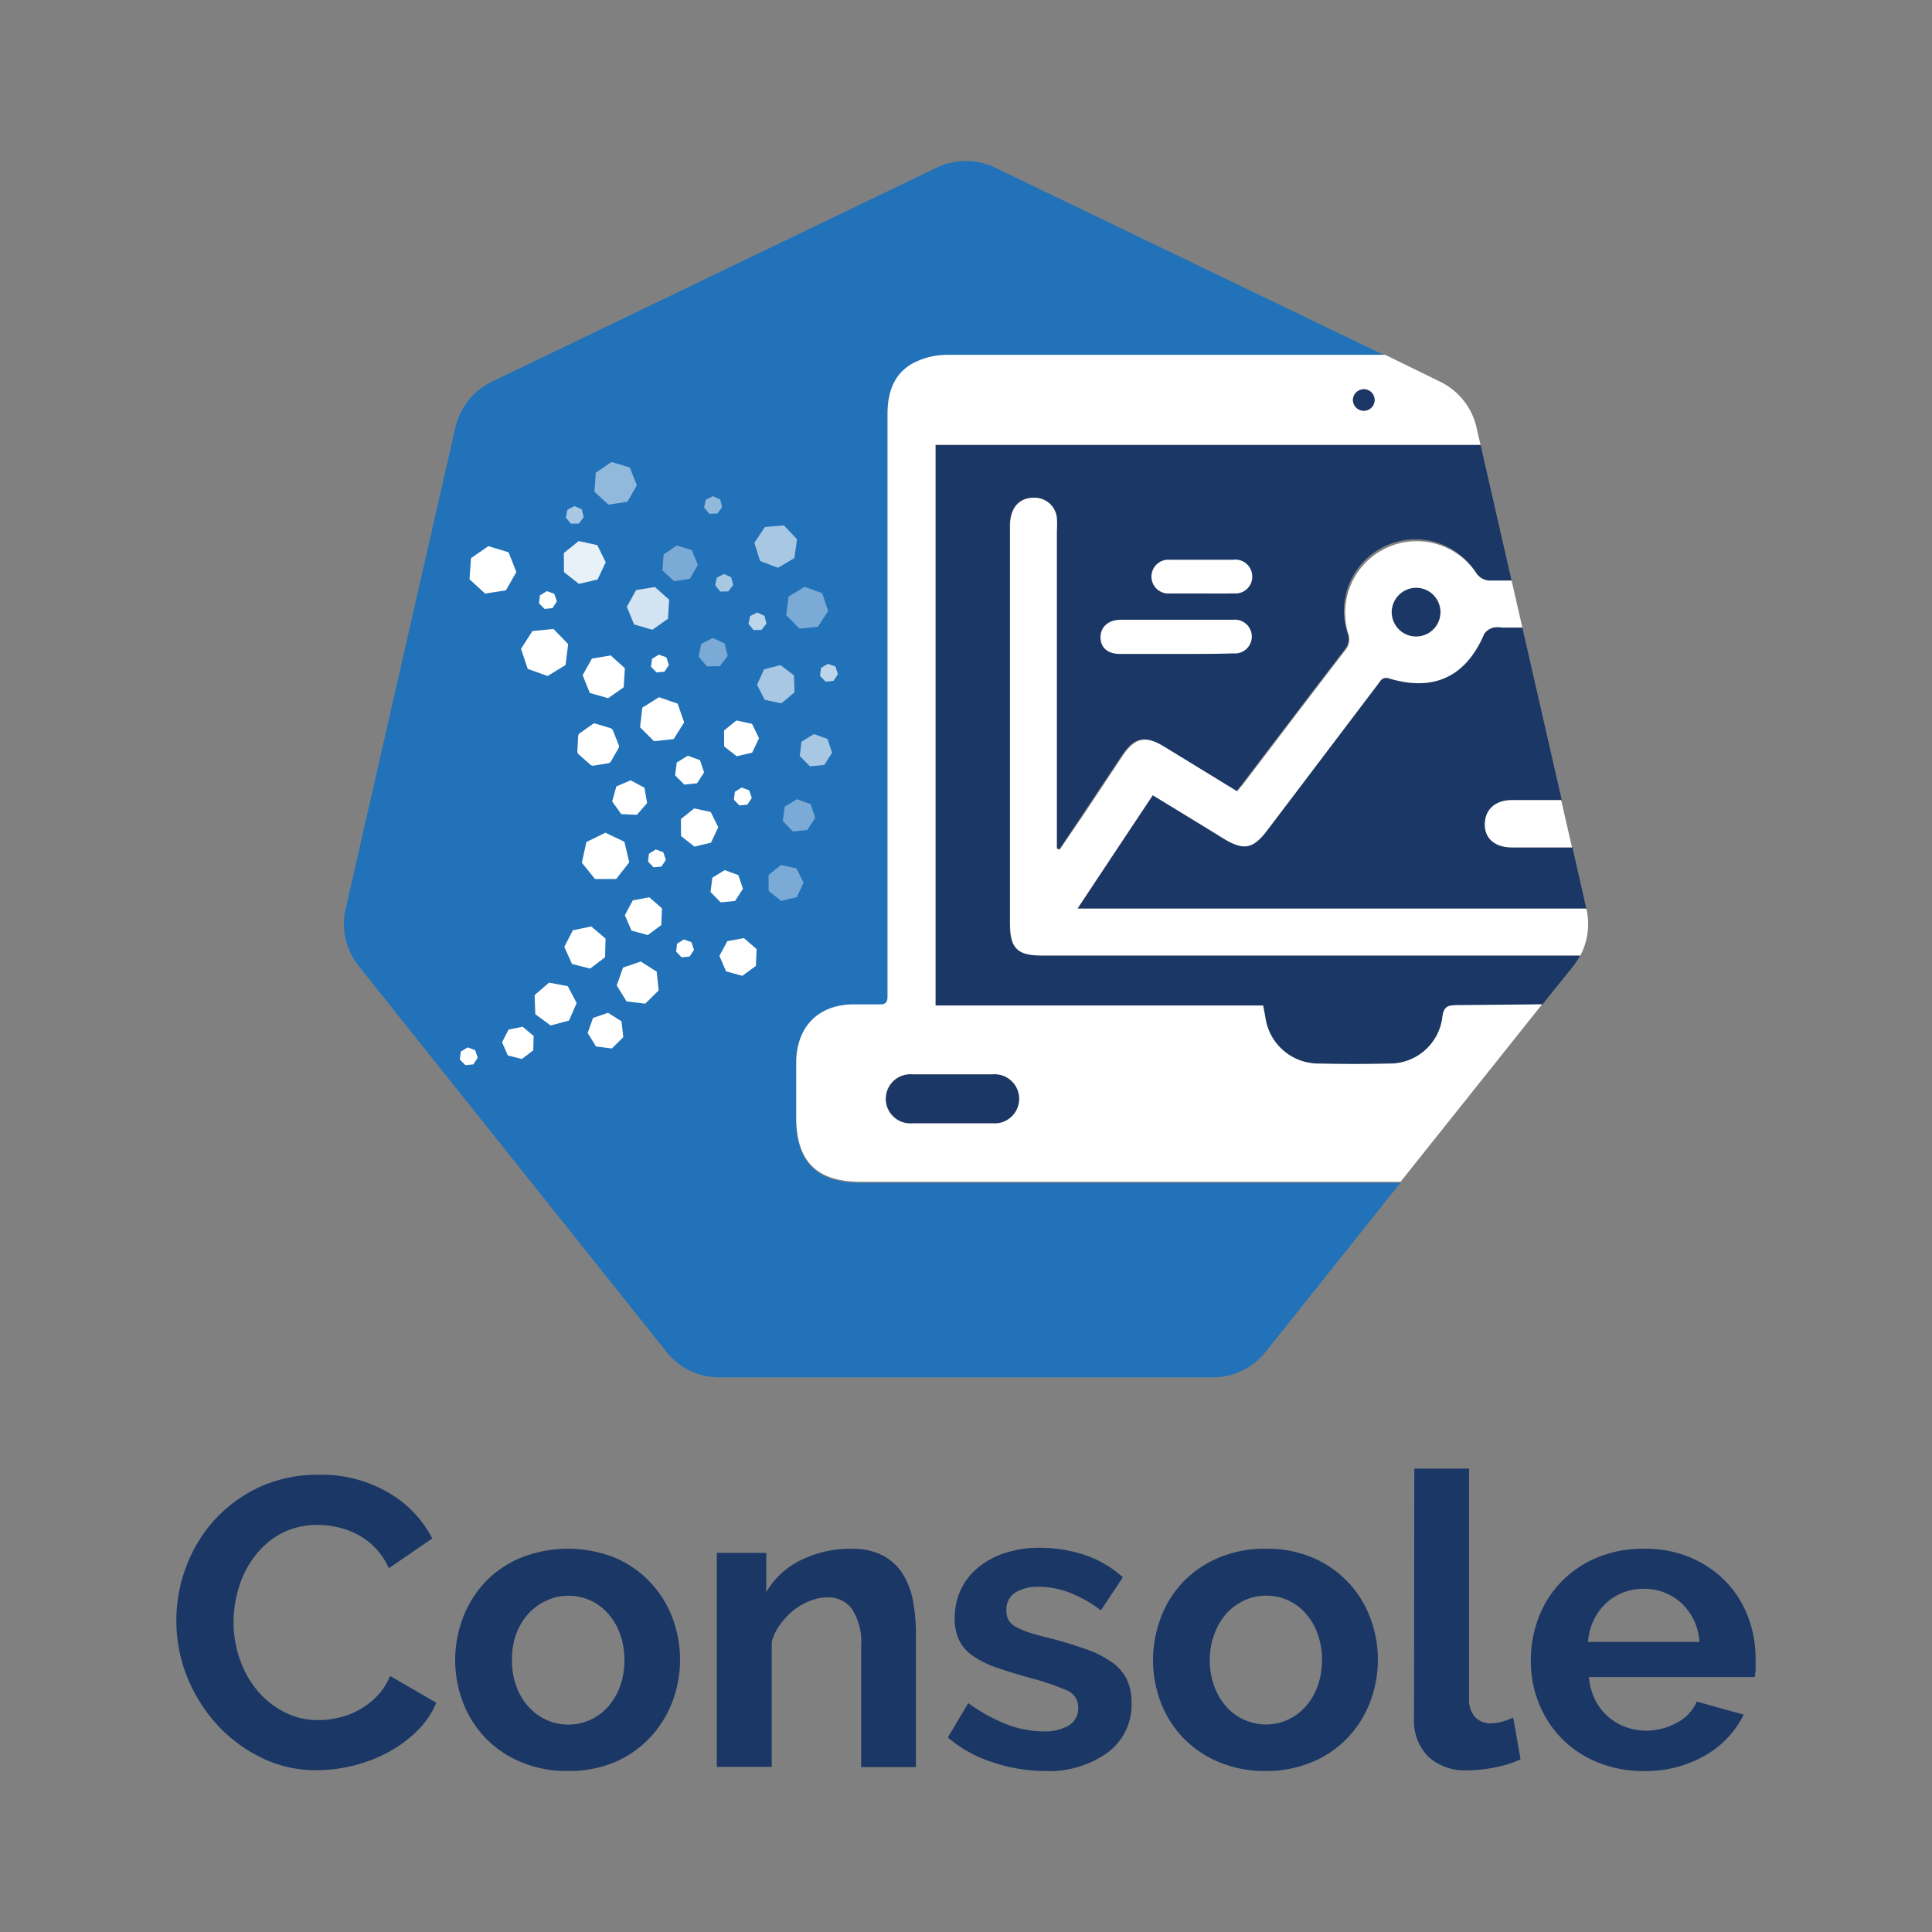 <svg id="Layer_1" data-name="Layer 1" xmlns="http://www.w3.org/2000/svg" viewBox="0 0 216 216"><rect x="0" y="0" width="216" height="216" fill="#808080" stroke="none"/><defs><style>.cls-1{fill:#1b3765;}.cls-2{fill:#2272b9;}.cls-3,.cls-4,.cls-5,.cls-6,.cls-7,.cls-8,.cls-9{fill:#fff;}.cls-4{opacity:0.4;}.cls-5{opacity:0.9;}.cls-6{opacity:0.5;}.cls-7{opacity:0.8;}.cls-8{opacity:0.7;}.cls-9{opacity:0.6;}</style></defs><title>console_3x3</title><path class="cls-1" d="M166.93,70.19a1.76,1.76,0,0,0-1,.7c-2,4.72-5.61,6.46-10.57,5-.83-.25-1,.26-1.37.7L141.65,92.85c-1.57,2.06-2.61,2.25-4.86.88-2.58-1.59-5.17-3.17-7.91-4.84-2.77,4.16-5.51,8.29-8.42,12.68h56.89l-1.55-6.82h-6.75c-1.87,0-3-1-3-2.56s1.11-2.72,3-2.72h5.56l-4.41-19.3h-2.26A2.72,2.72,0,0,0,166.93,70.19Z"/><path class="cls-1" d="M158.41,71.16a2.73,2.73,0,1,0-2.82-2.72A2.76,2.76,0,0,0,158.41,71.16Z"/><path class="cls-1" d="M104.59,112.42h36.63c.1.54.18.94.25,1.34a6,6,0,0,0,5.86,5.15c2.7.06,5.41.06,8.11,0a5.92,5.92,0,0,0,5.82-5.17c.13-1.23.63-1.36,1.64-1.36h9.48L175.9,108a7.92,7.92,0,0,0,.75-1.16H116.43c-2.73,0-3.54-.82-3.54-3.59V58.81c0-2,1-3.19,2.7-3.16a2.49,2.49,0,0,1,2.53,2.27,10.4,10.4,0,0,1,0,1.37V94.83l.31.12,2.47-3.69,4.49-6.76c1.38-2.09,2.57-2.36,4.68-1.07l8.17,5c.28-.34.56-.64.8-1,3.75-4.93,7.49-9.87,11.27-14.78a1.86,1.86,0,0,0,.32-1.92A8,8,0,0,1,165,64a1.9,1.9,0,0,0,1.83.93H169l-3.47-15.18H104.59Z"/><path class="cls-1" d="M111,120.11c-1.49,0-3,0-4.48,0s-3,0-4.48,0a2.75,2.75,0,1,0,0,5.48q4.47,0,9,0a2.75,2.75,0,1,0,0-5.48Z"/><path class="cls-2" d="M89,125c0-2,0-4.08,0-6.12,0-4,2.49-6.47,6.45-6.51,1,0,1.92,0,2.87,0,.63,0,.94-.21.89-.87,0-.37,0-.74,0-1.12q0-32,0-64c0-2.42.69-4.52,2.86-5.7a8.25,8.25,0,0,1,3.78-.93q24.53,0,49,0l-43.58-21a7.55,7.55,0,0,0-6.56,0L55,42.67a7.57,7.57,0,0,0-4.09,5.13L38.65,101.59A7.53,7.53,0,0,0,40.1,108l34.41,43.14a7.53,7.53,0,0,0,5.9,2.85h55.18a7.57,7.57,0,0,0,5.91-2.85l15.06-18.89H96.15C91.28,132.23,89,129.92,89,125Z"/><path class="cls-3" d="M162.9,112.38c-1,0-1.51.13-1.64,1.36a5.92,5.92,0,0,1-5.82,5.17c-2.7.06-5.41.06-8.11,0a6,6,0,0,1-5.86-5.15c-.07-.4-.15-.8-.25-1.34H104.59V49.73h60.93l-.44-1.93A7.57,7.57,0,0,0,161,42.67l-6.13-3q-24.51,0-49,0a8.25,8.25,0,0,0-3.78.93c-2.17,1.18-2.86,3.28-2.86,5.7q0,32,0,64c0,.38,0,.75,0,1.12,0,.66-.26.89-.89.87-1,0-1.91,0-2.87,0-4,0-6.43,2.52-6.45,6.51,0,2,0,4.08,0,6.12,0,4.89,2.29,7.2,7.16,7.2h60.41l15.82-19.84ZM111,125.59q-4.48,0-9,0a2.75,2.75,0,1,1,0-5.48c1.49,0,3,0,4.48,0s3,0,4.48,0a2.75,2.75,0,1,1,0,5.48Z"/><path class="cls-3" d="M177.36,101.59v0H120.46c2.91-4.39,5.65-8.52,8.42-12.68,2.74,1.67,5.33,3.25,7.91,4.84,2.25,1.37,3.29,1.18,4.86-.88L154,76.56c.34-.44.54-1,1.37-.7,5,1.49,8.54-.25,10.57-5a1.76,1.76,0,0,1,1-.7,2.72,2.72,0,0,1,1,0h2.26L169,64.91h-2.21A1.9,1.9,0,0,1,165,64a8,8,0,0,0-14.28,6.78,1.86,1.86,0,0,1-.32,1.92c-3.78,4.91-7.52,9.85-11.27,14.78-.24.32-.52.62-.8,1l-8.17-5c-2.11-1.29-3.3-1-4.68,1.07l-4.49,6.76L118.47,95l-.31-.12V59.29a10.4,10.4,0,0,0,0-1.37,2.49,2.49,0,0,0-2.53-2.27c-1.69,0-2.7,1.13-2.7,3.16v44.42c0,2.77.81,3.59,3.54,3.59h60.22A7.57,7.57,0,0,0,177.36,101.59ZM158.28,65.71a2.73,2.73,0,1,1-2.69,2.73A2.76,2.76,0,0,1,158.28,65.71Z"/><path class="cls-3" d="M166,92.18c0,1.6,1.16,2.55,3,2.56h6.75l-1.21-5.29H169C167.13,89.46,166,90.54,166,92.18Z"/><path class="cls-3" d="M131.5,73.11c-2.1,0-4.2,0-6.3,0-1.34,0-2.14-.69-2.16-1.82s.78-1.94,2.14-2q6.34,0,12.69,0a1.89,1.89,0,1,1,0,3.76C135.76,73.12,133.63,73.11,131.5,73.11Z"/><path class="cls-3" d="M134.31,66.35c-1.19,0-2.37,0-3.55,0a1.89,1.89,0,1,1,0-3.77q3.56,0,7.11,0A1.88,1.88,0,0,1,140,64.48a1.85,1.85,0,0,1-2,1.86C136.73,66.37,135.52,66.35,134.31,66.35Z"/><polygon class="cls-3" points="75.76 78.67 73.68 77.95 71.81 79.12 71.56 81.31 73.12 82.87 75.32 82.63 76.49 80.76 75.76 78.67"/><polygon class="cls-3" points="58.25 72.54 59 74.78 61.22 75.58 63.23 74.35 63.52 72.01 61.88 70.32 59.53 70.55 58.25 72.54"/><polygon class="cls-3" points="69.86 102.32 70.6 104.04 72.42 104.54 73.93 103.43 74.01 101.55 72.59 100.32 70.75 100.66 69.86 102.32"/><path class="cls-3" d="M64.69,84.33,66,85.49a.43.43,0,0,0,.36.11L68,85.33a.42.42,0,0,0,.31-.21l.85-1.49a.4.4,0,0,0,0-.37l-.63-1.59a.43.43,0,0,0-.28-.26l-1.64-.5a.41.41,0,0,0-.37.06l-1.41,1a.42.42,0,0,0-.19.33L64.55,84A.43.43,0,0,0,64.69,84.33Z"/><polygon class="cls-3" points="65.05 96.45 66.53 98.28 68.89 98.27 70.35 96.41 69.81 94.11 67.68 93.1 65.56 94.14 65.05 96.45"/><polygon class="cls-4" points="85.94 99.61 87.34 100.72 89.08 100.31 89.84 98.69 89.05 97.09 87.31 96.71 85.92 97.83 85.94 99.61"/><polygon class="cls-3" points="80.96 83.45 82.36 84.55 84.1 84.14 84.86 82.53 84.08 80.93 82.33 80.55 80.95 81.67 80.96 83.45"/><polygon class="cls-4" points="87.9 68.78 89.37 70.28 91.45 70.07 92.59 68.31 91.92 66.32 89.95 65.61 88.16 66.7 87.9 68.78"/><polygon class="cls-3" points="76.14 93.47 77.64 94.65 79.49 94.21 80.3 92.49 79.46 90.78 77.61 90.38 76.13 91.57 76.14 93.47"/><polygon class="cls-5" points="63.05 63.96 64.73 65.28 66.81 64.79 67.72 62.86 66.78 60.95 64.7 60.49 63.04 61.83 63.05 63.96"/><polygon class="cls-3" points="65.94 77.47 67.99 78.06 69.73 76.84 69.86 74.71 68.28 73.28 66.18 73.63 65.14 75.49 65.94 77.47"/><polygon class="cls-3" points="69.46 91.02 71.2 91.1 72.35 89.79 72.05 88.07 70.51 87.24 68.91 87.92 68.44 89.6 69.46 91.02"/><polygon class="cls-3" points="75.48 86.68 76.5 87.72 77.93 87.57 78.72 86.36 78.26 84.99 76.9 84.49 75.66 85.25 75.48 86.68"/><polygon class="cls-3" points="80.43 106.87 81.18 108.6 82.99 109.1 84.51 107.99 84.59 106.11 83.17 104.88 81.32 105.22 80.43 106.87"/><polygon class="cls-6" points="66.46 54.98 68.03 56.42 70.14 56.1 71.2 54.25 70.41 52.27 68.37 51.65 66.61 52.85 66.46 54.98"/><polygon class="cls-7" points="70.89 69.81 72.93 70.41 74.68 69.18 74.81 67.05 73.22 65.63 71.12 65.97 70.08 67.84 70.89 69.81"/><polygon class="cls-3" points="82.05 89.41 82.67 90.05 83.56 89.96 84.05 89.21 83.76 88.36 82.92 88.05 82.16 88.52 82.05 89.41"/><polygon class="cls-8" points="91.68 75.57 92.31 76.21 93.2 76.12 93.68 75.37 93.4 74.52 92.56 74.22 91.79 74.68 91.68 75.57"/><polygon class="cls-3" points="60.26 67.44 60.88 68.08 61.77 67.99 62.26 67.24 61.97 66.39 61.13 66.09 60.37 66.56 60.26 67.44"/><polygon class="cls-3" points="75.59 106.39 76.21 107.03 77.1 106.94 77.59 106.19 77.3 105.34 76.46 105.03 75.7 105.5 75.59 106.39"/><polygon class="cls-3" points="72.78 74.54 73.41 75.18 74.3 75.09 74.78 74.34 74.5 73.49 73.66 73.19 72.9 73.65 72.78 74.54"/><polygon class="cls-3" points="51.41 118.45 52.03 119.09 52.92 119 53.41 118.25 53.12 117.41 52.28 117.1 51.52 117.57 51.41 118.45"/><polygon class="cls-3" points="72.45 96.33 73.07 96.97 73.96 96.88 74.44 96.13 74.16 95.28 73.32 94.97 72.56 95.44 72.45 96.33"/><polygon class="cls-3" points="79.44 99.73 80.57 100.89 82.18 100.73 83.06 99.37 82.55 97.84 81.02 97.28 79.64 98.13 79.44 99.73"/><polygon class="cls-4" points="87.52 91.8 88.65 92.96 90.26 92.8 91.14 91.44 90.63 89.9 89.1 89.35 87.72 90.2 87.52 91.8"/><polygon class="cls-9" points="89.41 84.52 90.55 85.68 92.16 85.52 93.03 84.16 92.52 82.62 91 82.07 89.61 82.92 89.41 84.52"/><polygon class="cls-3" points="66.3 113.81 65.7 115.49 66.64 117 68.41 117.22 69.68 115.96 69.49 114.19 67.98 113.23 66.3 113.81"/><polygon class="cls-3" points="64.05 104 63.09 105.86 63.95 107.77 65.98 108.29 67.65 107.02 67.7 104.93 66.1 103.58 64.05 104"/><polygon class="cls-4" points="75.37 64.98 77.13 64.71 78.02 63.16 77.36 61.51 75.66 60.98 74.19 61.99 74.06 63.77 75.37 64.98"/><polygon class="cls-9" points="86.98 63.48 88.81 62.4 89.11 60.29 87.64 58.74 85.52 58.92 84.34 60.69 84.98 62.72 86.98 63.48"/><polygon class="cls-4" points="79.03 74.51 80.48 74.48 81.36 73.33 81.01 71.93 79.69 71.33 78.4 71.98 78.11 73.4 79.03 74.51"/><polygon class="cls-6" points="79.3 57.44 80.19 57.42 80.73 56.71 80.52 55.85 79.7 55.47 78.9 55.88 78.72 56.75 79.3 57.44"/><polygon class="cls-9" points="63.83 58.55 64.72 58.53 65.26 57.82 65.05 56.95 64.23 56.58 63.44 56.99 63.26 57.86 63.83 58.55"/><polygon class="cls-8" points="84.25 70.44 85.14 70.42 85.69 69.72 85.47 68.85 84.66 68.48 83.86 68.88 83.68 69.76 84.25 70.44"/><polygon class="cls-9" points="80.53 66.14 81.42 66.12 81.97 65.41 81.75 64.54 80.94 64.17 80.14 64.58 79.96 65.45 80.53 66.14"/><polygon class="cls-9" points="84.64 76.56 85.5 78.25 87.37 78.63 88.82 77.41 88.77 75.5 87.26 74.36 85.42 74.83 84.64 76.56"/><path class="cls-3" d="M69.66,108.17l-.71,2s0,0,0,0l1.1,1.79,0,0,2.09.25h0l1.5-1.48v0l-.22-2.1s0,0,0,0l-1.78-1.13h0l-2,.68A0,0,0,0,0,69.66,108.17Z"/><polygon class="cls-3" points="59.77 111.26 59.85 113.39 61.56 114.65 63.62 114.1 64.47 112.14 63.48 110.26 61.38 109.86 59.77 111.26"/><polygon class="cls-3" points="56.86 115.11 56.13 116.53 56.78 118 58.34 118.4 59.62 117.43 59.66 115.82 58.43 114.79 56.86 115.11"/><polygon class="cls-3" points="52.49 64.76 54.23 66.36 56.56 66 57.73 63.95 56.86 61.75 54.6 61.06 52.66 62.4 52.49 64.76"/><path class="cls-1" d="M152.48,45.93a1.21,1.21,0,0,0,0-2.42,1.24,1.24,0,0,0-1.23,1.2A1.23,1.23,0,0,0,152.48,45.93Z"/><path class="cls-1" d="M19.72,181.1a16.72,16.72,0,0,1,1.07-5.87A16.19,16.19,0,0,1,23.92,170a15.83,15.83,0,0,1,5-3.7,15.57,15.57,0,0,1,6.76-1.42,14.76,14.76,0,0,1,7.75,2A12.59,12.59,0,0,1,48.33,172l-4.85,3.33a8.07,8.07,0,0,0-1.55-2.3,7.64,7.64,0,0,0-2-1.49,9.14,9.14,0,0,0-2.19-.8,10.25,10.25,0,0,0-2.24-.25,8.55,8.55,0,0,0-4.14,1A9.15,9.15,0,0,0,28.47,174a10.82,10.82,0,0,0-1.76,3.47,13.1,13.1,0,0,0-.6,3.87,12.47,12.47,0,0,0,.69,4.13,11,11,0,0,0,1.94,3.5,9.73,9.73,0,0,0,3,2.42,8.24,8.24,0,0,0,3.86.92,9.88,9.88,0,0,0,2.29-.28,8.53,8.53,0,0,0,2.26-.87,8.21,8.21,0,0,0,2-1.53,6.94,6.94,0,0,0,1.46-2.26l5.17,3a9.78,9.78,0,0,1-2.22,3.22,14.16,14.16,0,0,1-3.25,2.36,16.28,16.28,0,0,1-3.86,1.46,16.63,16.63,0,0,1-4,.5,13.71,13.71,0,0,1-6.35-1.46,16.38,16.38,0,0,1-5-3.82,17.63,17.63,0,0,1-3.25-5.34A16.65,16.65,0,0,1,19.72,181.1Z"/><path class="cls-1" d="M63.5,198a13.11,13.11,0,0,1-5.25-1,11.79,11.79,0,0,1-4-2.72,12,12,0,0,1-2.49-3.95,13.29,13.29,0,0,1,0-9.46,12,12,0,0,1,2.49-4,11.79,11.79,0,0,1,4-2.72,14.26,14.26,0,0,1,10.49,0,11.78,11.78,0,0,1,6.42,6.68,13.29,13.29,0,0,1,0,9.46,12.15,12.15,0,0,1-2.47,3.95A11.66,11.66,0,0,1,68.76,197,13.16,13.16,0,0,1,63.5,198Zm-6.26-12.39a8.32,8.32,0,0,0,.48,2.9,7,7,0,0,0,1.33,2.26A5.95,5.95,0,0,0,66,192.28a5.92,5.92,0,0,0,2-1.49,7.13,7.13,0,0,0,1.33-2.28,8.54,8.54,0,0,0,.48-2.93,8.45,8.45,0,0,0-.48-2.88A7.13,7.13,0,0,0,68,180.42a5.92,5.92,0,0,0-2-1.49,5.82,5.82,0,0,0-2.47-.52A5.54,5.54,0,0,0,61,179a6,6,0,0,0-2,1.5,7,7,0,0,0-1.33,2.29A8.37,8.37,0,0,0,57.24,185.63Z"/><path class="cls-1" d="M102.4,197.56H96.28V184.12a7,7,0,0,0-1-4.2,3.29,3.29,0,0,0-2.79-1.33,5.1,5.1,0,0,0-1.87.37,6.94,6.94,0,0,0-1.81,1,8.84,8.84,0,0,0-1.53,1.58,6.11,6.11,0,0,0-1,2v14H80.14V173.61h5.53V178a9,9,0,0,1,3.84-3.56,12.26,12.26,0,0,1,5.67-1.28,7.24,7.24,0,0,1,3.66.82,6,6,0,0,1,2.19,2.15,8.76,8.76,0,0,1,1.07,3,19.61,19.61,0,0,1,.3,3.43Z"/><path class="cls-1" d="M116.8,198a18.55,18.55,0,0,1-5.9-1,14.33,14.33,0,0,1-4.93-2.75l2.28-3.84a19.49,19.49,0,0,0,4.27,2.36,11.56,11.56,0,0,0,4.14.8,5.2,5.2,0,0,0,2.88-.69,2.2,2.2,0,0,0,1-2,2,2,0,0,0-1.23-1.88,27.85,27.85,0,0,0-4-1.37c-1.56-.42-2.88-.84-4-1.23a10.35,10.35,0,0,1-2.65-1.35,4.52,4.52,0,0,1-1.46-1.74,5.44,5.44,0,0,1-.46-2.35,7.33,7.33,0,0,1,.71-3.29,7,7,0,0,1,2-2.49,9,9,0,0,1,3-1.58,12,12,0,0,1,3.72-.55,16,16,0,0,1,5.06.78,12.34,12.34,0,0,1,4.31,2.51l-2.46,3.7a14.51,14.51,0,0,0-3.55-2,9.78,9.78,0,0,0-3.4-.64,5,5,0,0,0-2.61.64,2.24,2.24,0,0,0-1,2.06,2,2,0,0,0,.25,1.05,2.2,2.2,0,0,0,.8.73,7.73,7.73,0,0,0,1.44.62c.6.2,1.34.4,2.22.62a43.58,43.58,0,0,1,4.23,1.28,11.36,11.36,0,0,1,2.88,1.46,5.24,5.24,0,0,1,1.64,1.9,5.79,5.79,0,0,1,.53,2.58,6.64,6.64,0,0,1-2.61,5.55A11.17,11.17,0,0,1,116.8,198Z"/><path class="cls-1" d="M141.53,198a13.16,13.16,0,0,1-5.26-1,11.85,11.85,0,0,1-4-2.72,11.72,11.72,0,0,1-2.49-3.95,13.29,13.29,0,0,1,0-9.46,11.66,11.66,0,0,1,2.49-4,11.85,11.85,0,0,1,4-2.72,13.16,13.16,0,0,1,5.26-1,13,13,0,0,1,5.23,1,11.78,11.78,0,0,1,6.42,6.68,13.29,13.29,0,0,1,0,9.46,12.15,12.15,0,0,1-2.47,3.95,11.47,11.47,0,0,1-3.93,2.72A13.11,13.11,0,0,1,141.53,198Zm-6.27-12.39a8.1,8.1,0,0,0,.49,2.9,6.94,6.94,0,0,0,1.32,2.26,5.92,5.92,0,0,0,2,1.49,5.91,5.91,0,0,0,6.92-1.49,7,7,0,0,0,1.33-2.28,8.54,8.54,0,0,0,.48-2.93,8.45,8.45,0,0,0-.48-2.88,7,7,0,0,0-1.33-2.28,5.8,5.8,0,0,0-4.45-2,5.55,5.55,0,0,0-2.47.55,6.08,6.08,0,0,0-2,1.5,7,7,0,0,0-1.32,2.29A8.14,8.14,0,0,0,135.26,185.63Z"/><path class="cls-1" d="M158.12,164.19h6.12v25.69a3.08,3.08,0,0,0,.64,2.06,2.34,2.34,0,0,0,1.83.73,4.61,4.61,0,0,0,1.21-.18,9.89,9.89,0,0,0,1.26-.46l.82,4.66a11.47,11.47,0,0,1-2.88.91,15.07,15.07,0,0,1-3,.32,6.08,6.08,0,0,1-4.45-1.53,5.76,5.76,0,0,1-1.58-4.36Z"/><path class="cls-1" d="M183.76,198a13.19,13.19,0,0,1-5.21-1,11.68,11.68,0,0,1-6.51-6.6,12.48,12.48,0,0,1-.89-4.71,13.29,13.29,0,0,1,.86-4.82,11.73,11.73,0,0,1,2.52-4,12,12,0,0,1,4-2.72,13.33,13.33,0,0,1,5.28-1,13,13,0,0,1,5.23,1,12,12,0,0,1,3.93,2.7,11.49,11.49,0,0,1,2.47,3.93,13.16,13.16,0,0,1,.84,4.66c0,.4,0,.78,0,1.14a4.37,4.37,0,0,1-.11.92H177.64a7.19,7.19,0,0,0,.68,2.51,6.34,6.34,0,0,0,1.42,1.88,6.25,6.25,0,0,0,2,1.19,6.58,6.58,0,0,0,2.29.41,7.09,7.09,0,0,0,3.45-.89,4.76,4.76,0,0,0,2.22-2.36l5.25,1.46a10.72,10.72,0,0,1-4.22,4.51A13.17,13.17,0,0,1,183.76,198ZM190,183.57a6.41,6.41,0,0,0-2-4.32,6.1,6.1,0,0,0-4.28-1.62,6.23,6.23,0,0,0-2.3.43,6,6,0,0,0-1.9,1.22,6.15,6.15,0,0,0-1.35,1.87,6.6,6.6,0,0,0-.62,2.42Z"/></svg>